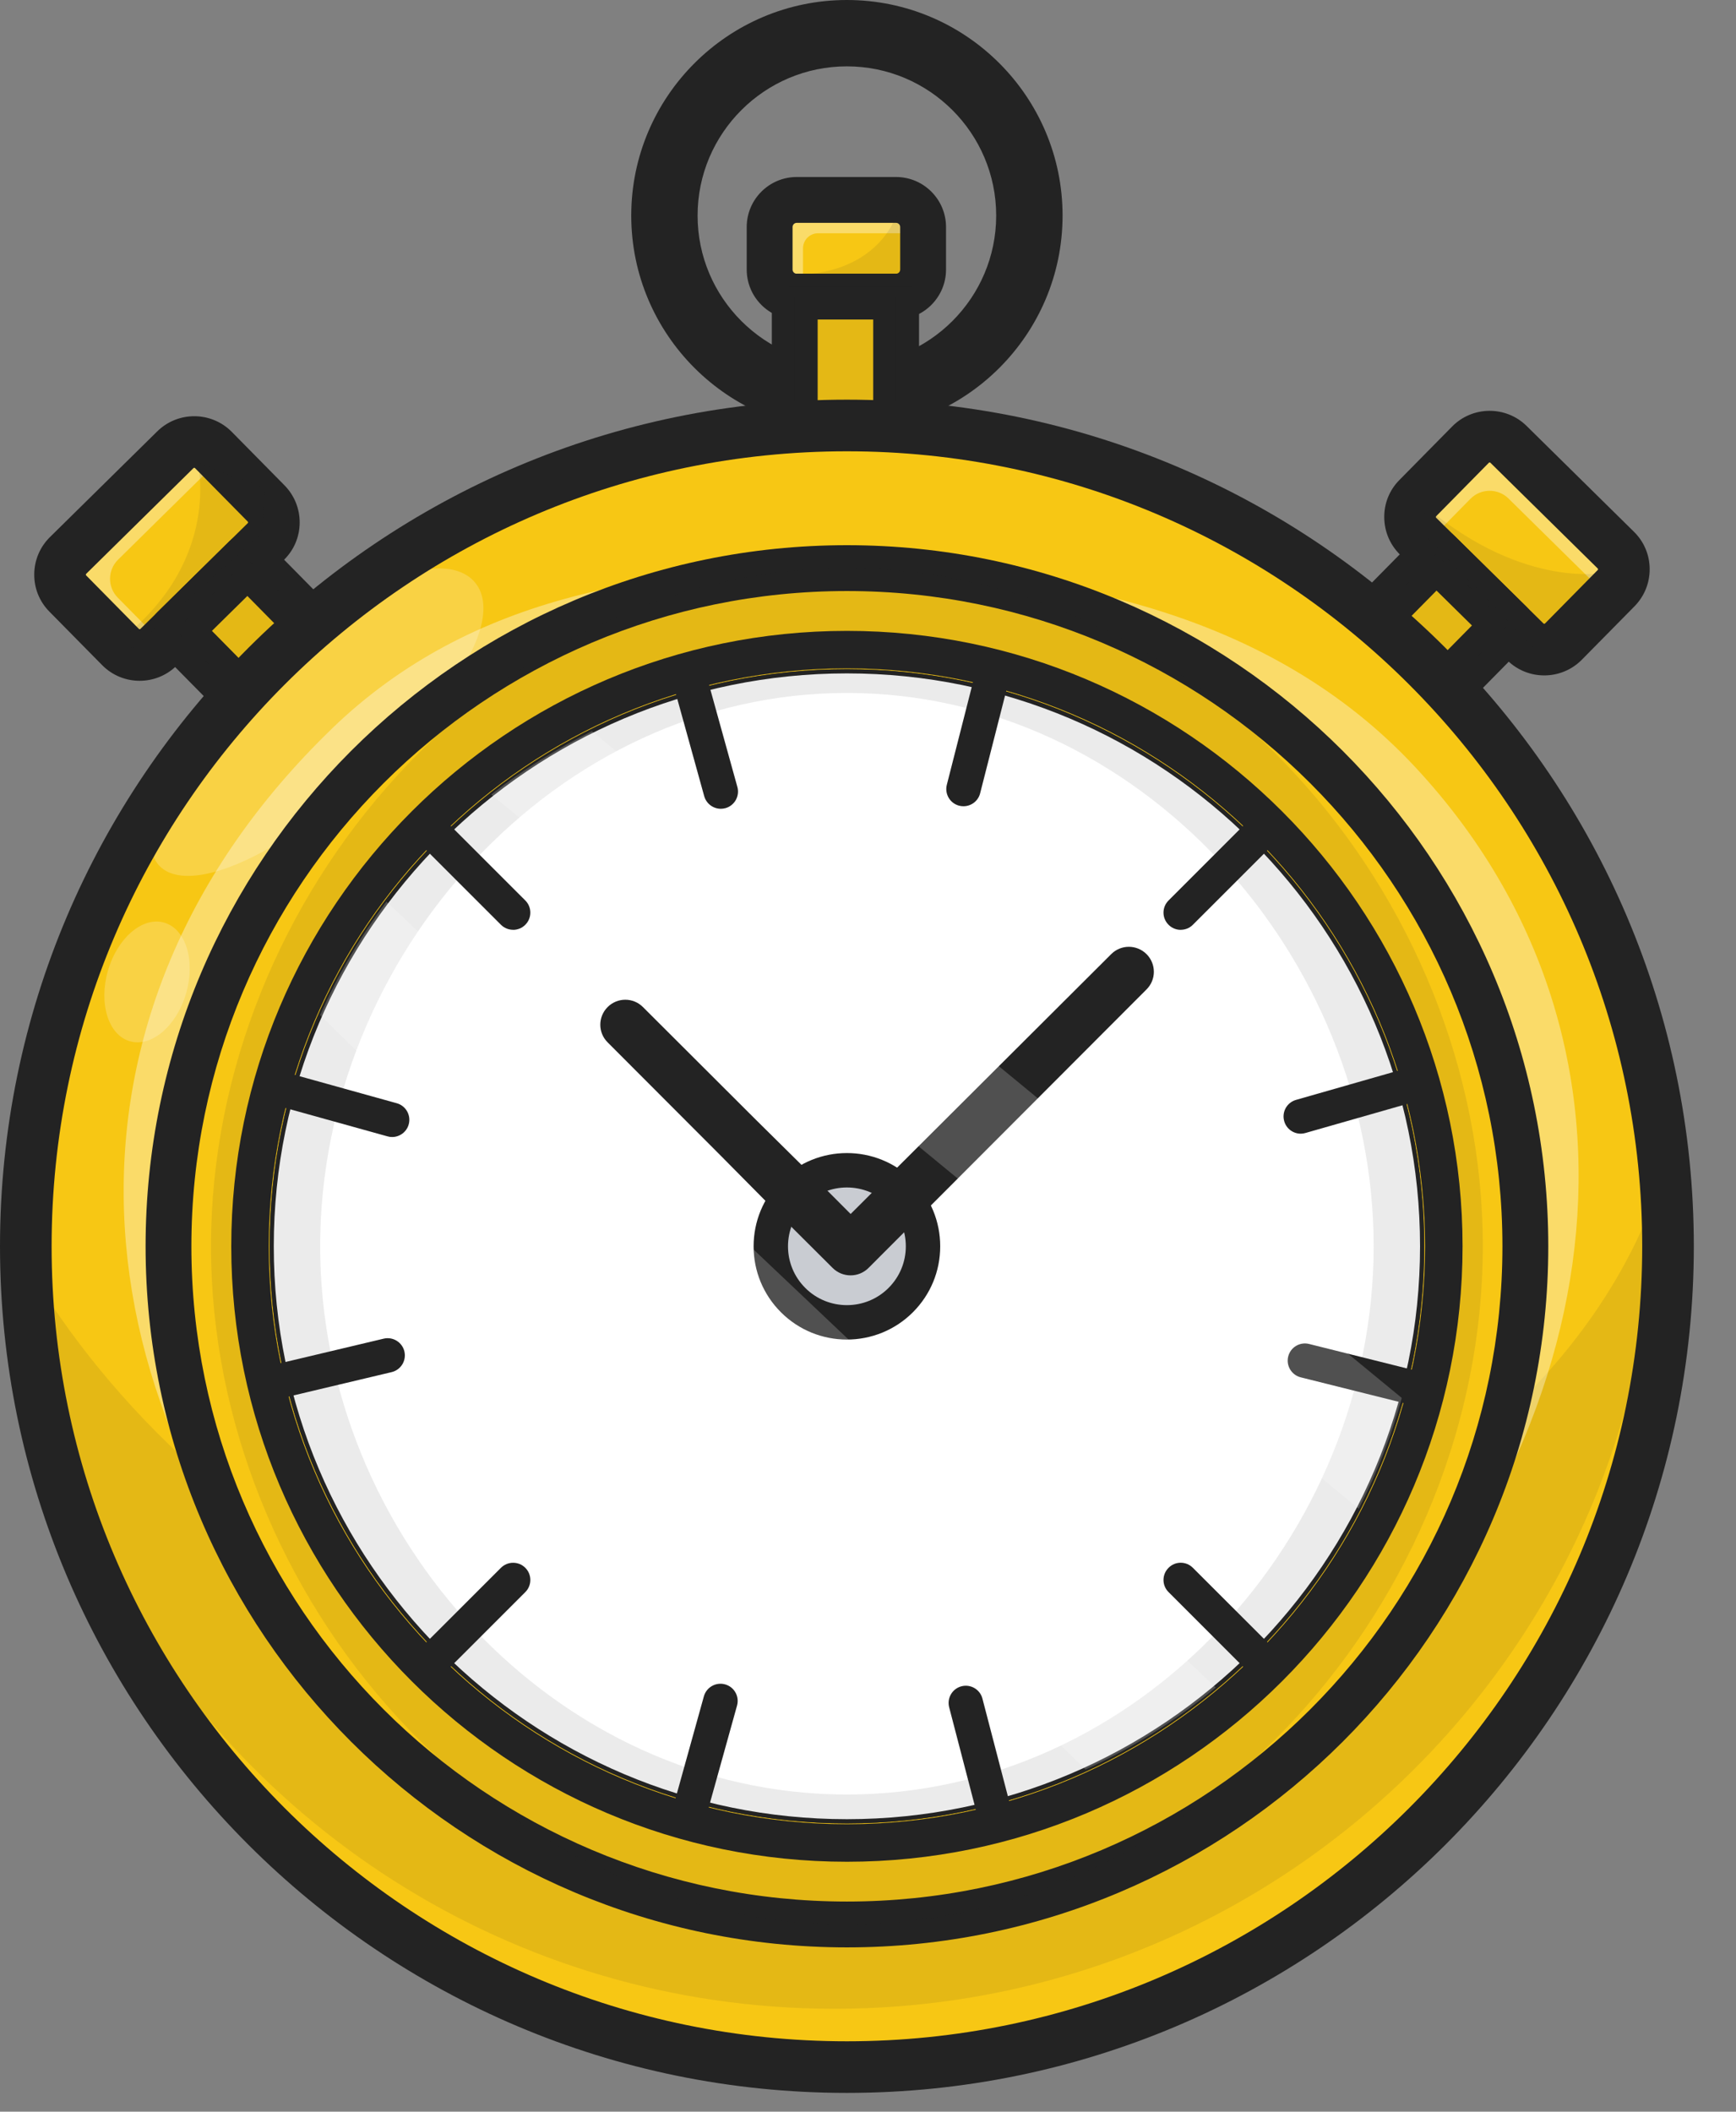 <svg width="37" height="45" viewBox="0 0 37 45" fill="none" xmlns="http://www.w3.org/2000/svg">
<rect x="0" y="0" width="37" height="45" fill="#808080" stroke="none"/>
<path d="M18.051 8.788C15.736 8.788 13.854 6.906 13.854 4.594C13.854 2.281 15.737 0.399 18.051 0.399C20.364 0.399 22.247 2.281 22.247 4.594C22.247 6.907 20.365 8.788 18.051 8.788ZM18.051 1.014C16.076 1.014 14.469 2.62 14.469 4.594C14.469 6.567 16.076 8.173 18.051 8.173C20.026 8.173 21.632 6.567 21.632 4.594C21.632 2.62 20.026 1.014 18.051 1.014Z" fill="white"/>
<path d="M18.05 9.188C15.516 9.188 13.454 7.127 13.454 4.594C13.454 2.061 15.516 -0 18.05 -0C20.585 -0 22.647 2.061 22.647 4.594C22.647 7.127 20.585 9.188 18.05 9.188ZM18.05 1.414C16.296 1.414 14.868 2.84 14.868 4.594C14.868 6.347 16.296 7.774 18.05 7.774C19.805 7.774 21.232 6.347 21.232 4.594C21.232 2.84 19.805 1.414 18.05 1.414Z" fill="#232323"/>
<path d="M19.098 4.26H16.981C16.663 4.26 16.404 4.519 16.404 4.838V5.744C16.404 6.062 16.663 6.321 16.981 6.321H19.098C19.417 6.321 19.675 6.062 19.675 5.744V4.838C19.675 4.519 19.417 4.26 19.098 4.26Z" fill="#F7C714"/>
<g opacity="0.6">
<path opacity="0.6" d="M17.115 5.292C17.115 5.114 17.259 4.971 17.436 4.971H19.675V4.837C19.675 4.519 19.417 4.26 19.098 4.26H16.982C16.663 4.26 16.404 4.519 16.404 4.837V5.744C16.404 6.063 16.663 6.321 16.982 6.321H17.115V5.292Z" fill="white"/>
</g>
<path d="M19.098 6.81H16.981C16.393 6.81 15.915 6.332 15.915 5.744V4.838C15.915 4.25 16.393 3.772 16.981 3.772H19.098C19.685 3.772 20.163 4.25 20.163 4.838V5.744C20.163 6.332 19.685 6.81 19.098 6.81ZM16.981 4.749C16.932 4.749 16.892 4.789 16.892 4.838V5.744C16.892 5.793 16.932 5.833 16.981 5.833H19.098C19.147 5.833 19.186 5.793 19.186 5.744V4.838C19.186 4.789 19.147 4.749 19.098 4.749H16.981Z" fill="#232323"/>
<path d="M19.1 6.321H16.939V9.858H19.1V6.321Z" fill="#F7C714"/>
<path d="M19.1 10.347H16.939C16.669 10.347 16.45 10.128 16.45 9.858V6.321C16.45 6.051 16.669 5.833 16.939 5.833H19.1C19.37 5.833 19.588 6.051 19.588 6.321V9.858C19.588 10.128 19.37 10.347 19.1 10.347ZM17.427 9.37H18.611V6.809H17.427V9.37Z" fill="#232323"/>
<g opacity="0.3">
<path opacity="0.3" d="M19.1 6.321H16.939V9.858H19.1V6.321Z" fill="#232323"/>
</g>
<path d="M30.223 11.425L32.511 13.679C32.737 13.901 33.099 13.898 33.321 13.673L34.445 12.533C34.668 12.308 34.665 11.945 34.439 11.723L32.151 9.469C31.926 9.247 31.564 9.25 31.342 9.475L30.218 10.615C29.995 10.84 29.998 11.203 30.223 11.425Z" fill="#F7C714"/>
<g opacity="0.6">
<path opacity="0.6" d="M30.392 11.592L31.341 10.629C31.563 10.404 31.926 10.402 32.151 10.623L34.27 12.711L34.445 12.533C34.667 12.308 34.665 11.945 34.439 11.723L32.151 9.469C31.926 9.247 31.563 9.25 31.341 9.475L30.217 10.615C29.995 10.84 29.997 11.203 30.223 11.425L30.392 11.591V11.592Z" fill="white"/>
</g>
<path d="M32.913 14.393C32.628 14.393 32.344 14.286 32.125 14.071L29.837 11.817C29.624 11.606 29.505 11.325 29.503 11.025C29.5 10.725 29.615 10.442 29.826 10.229L30.95 9.089C31.384 8.648 32.097 8.643 32.537 9.077L34.825 11.332C35.039 11.542 35.158 11.823 35.16 12.123C35.162 12.423 35.047 12.706 34.837 12.92L33.713 14.06C33.493 14.282 33.203 14.393 32.913 14.393V14.393ZM31.75 9.854C31.744 9.854 31.738 9.857 31.733 9.861L30.609 11.001C30.607 11.003 30.602 11.008 30.602 11.017C30.602 11.027 30.607 11.031 30.609 11.033L32.897 13.287C32.906 13.296 32.92 13.296 32.929 13.287L34.053 12.147C34.055 12.145 34.06 12.14 34.06 12.131C34.06 12.122 34.055 12.117 34.053 12.115L31.765 9.861C31.761 9.857 31.755 9.854 31.75 9.854V9.854Z" fill="#232323"/>
<path d="M28.125 14.328L29.664 15.845L32.147 13.324L30.608 11.808L28.125 14.328Z" fill="#F7C714"/>
<path d="M29.666 16.393C29.527 16.393 29.387 16.34 29.28 16.235L27.741 14.719C27.637 14.616 27.578 14.477 27.577 14.331C27.576 14.185 27.633 14.045 27.736 13.941L30.22 11.422C30.433 11.206 30.781 11.203 30.997 11.416L32.536 12.932C32.64 13.035 32.699 13.174 32.7 13.32C32.702 13.466 32.645 13.606 32.542 13.71L30.058 16.229C29.95 16.338 29.808 16.393 29.666 16.393V16.393ZM28.905 14.321L29.66 15.065L31.372 13.329L30.617 12.585L28.905 14.321Z" fill="#232323"/>
<g opacity="0.3">
<path opacity="0.3" d="M28.125 14.328L29.664 15.845L32.147 13.324L30.608 11.808L28.125 14.328Z" fill="#232323"/>
</g>
<path d="M5.666 11.539L3.378 13.793C3.153 14.015 2.791 14.013 2.569 13.788L1.445 12.648C1.222 12.422 1.225 12.06 1.45 11.838L3.738 9.584C3.964 9.362 4.326 9.364 4.548 9.589L5.672 10.729C5.895 10.954 5.892 11.317 5.666 11.539Z" fill="#F7C714"/>
<g opacity="0.6">
<path opacity="0.6" d="M2.51 12.736C2.288 12.511 2.291 12.149 2.516 11.927L4.716 9.759L4.549 9.589C4.326 9.364 3.964 9.362 3.738 9.584L1.45 11.838C1.225 12.06 1.222 12.422 1.444 12.648L2.569 13.787C2.791 14.013 3.153 14.015 3.379 13.793L3.467 13.706L2.51 12.736Z" fill="white"/>
</g>
<path d="M2.977 14.508C2.686 14.508 2.396 14.396 2.177 14.174L1.053 13.034C0.842 12.821 0.727 12.538 0.73 12.238C0.732 11.938 0.851 11.656 1.064 11.446L3.352 9.192C3.793 8.758 4.505 8.763 4.94 9.203L6.064 10.343C6.274 10.557 6.389 10.84 6.387 11.14C6.385 11.44 6.266 11.721 6.052 11.931L3.764 14.185C3.546 14.4 3.261 14.508 2.976 14.508H2.977ZM4.14 9.969C4.134 9.969 4.129 9.971 4.124 9.975L1.836 12.229C1.834 12.231 1.83 12.236 1.83 12.246C1.83 12.255 1.834 12.26 1.836 12.262L2.96 13.402C2.969 13.411 2.984 13.411 2.993 13.402L5.281 11.148C5.283 11.146 5.287 11.141 5.288 11.132C5.288 11.122 5.283 11.117 5.281 11.116L4.157 9.976C4.153 9.971 4.147 9.969 4.141 9.969L4.14 9.969Z" fill="#232323"/>
<path d="M5.279 11.923L3.74 13.439L6.223 15.96L7.762 14.444L5.279 11.923Z" fill="#F7C714"/>
<path d="M6.223 16.507C6.081 16.507 5.939 16.453 5.832 16.343L3.347 13.824C3.245 13.72 3.188 13.58 3.189 13.434C3.19 13.288 3.249 13.149 3.353 13.046L4.892 11.53C5.108 11.317 5.456 11.32 5.669 11.536L8.154 14.055C8.256 14.159 8.313 14.299 8.312 14.445C8.311 14.591 8.252 14.73 8.148 14.833L6.609 16.349C6.502 16.455 6.363 16.507 6.223 16.507V16.507ZM4.517 13.444L6.229 15.18L6.984 14.436L5.272 12.7L4.517 13.444Z" fill="#232323"/>
<g opacity="0.3">
<path opacity="0.3" d="M5.279 11.923L3.74 13.439L6.223 15.96L7.762 14.444L5.279 11.923Z" fill="#232323"/>
</g>
<path d="M18.05 44.05C27.716 44.05 35.551 36.219 35.551 26.559C35.551 16.899 27.716 9.068 18.05 9.068C8.385 9.068 0.55 16.899 0.55 26.559C0.55 36.219 8.385 44.05 18.05 44.05Z" fill="#F7C714"/>
<g opacity="0.3">
<path opacity="0.3" d="M2.325 34.24C2.357 34.304 2.389 34.368 2.421 34.432C2.389 34.368 2.357 34.304 2.325 34.24Z" fill="#232323"/>
</g>
<g opacity="0.3">
<path opacity="0.3" d="M2.169 33.913C2.199 33.978 2.23 34.042 2.26 34.106C2.23 34.042 2.199 33.978 2.169 33.913Z" fill="#232323"/>
</g>
<g opacity="0.3">
<path opacity="0.3" d="M2.737 35.029C2.772 35.092 2.807 35.154 2.842 35.216C2.807 35.154 2.772 35.092 2.737 35.029Z" fill="#232323"/>
</g>
<g opacity="0.3">
<path opacity="0.3" d="M2.484 34.555C2.546 34.675 2.609 34.795 2.674 34.914C2.609 34.795 2.546 34.675 2.484 34.555Z" fill="#232323"/>
</g>
<g opacity="0.3">
<path opacity="0.3" d="M2.916 35.344C2.952 35.405 2.988 35.466 3.024 35.527C2.988 35.466 2.952 35.405 2.916 35.344Z" fill="#232323"/>
</g>
<g opacity="0.3">
<path opacity="0.3" d="M5.628 38.877C5.672 38.921 5.716 38.966 5.761 39.01C5.716 38.966 5.672 38.921 5.628 38.877Z" fill="#232323"/>
</g>
<g opacity="0.3">
<path opacity="0.3" d="M17.533 44.041C17.573 44.043 17.614 44.044 17.654 44.045C17.614 44.044 17.573 44.042 17.533 44.041Z" fill="#232323"/>
</g>
<g opacity="0.3">
<path opacity="0.3" d="M16.727 44C16.759 44.003 16.791 44.005 16.823 44.007C16.791 44.005 16.759 44.003 16.727 44Z" fill="#232323"/>
</g>
<g opacity="0.3">
<path opacity="0.3" d="M16.25 43.958C16.28 43.961 16.31 43.964 16.34 43.967C16.31 43.964 16.28 43.961 16.25 43.958Z" fill="#232323"/>
</g>
<g opacity="0.3">
<path opacity="0.3" d="M15.822 43.909C15.865 43.914 15.908 43.919 15.951 43.925C15.908 43.919 15.865 43.914 15.822 43.909Z" fill="#232323"/>
</g>
<g opacity="0.3">
<path opacity="0.3" d="M5.506 38.752C5.461 38.707 5.417 38.661 5.374 38.616C5.417 38.661 5.461 38.707 5.506 38.752Z" fill="#232323"/>
</g>
<g opacity="0.3">
<path opacity="0.3" d="M3.101 35.653C3.138 35.714 3.175 35.775 3.213 35.835C3.175 35.775 3.138 35.714 3.101 35.653Z" fill="#232323"/>
</g>
<g opacity="0.3">
<path opacity="0.3" d="M17.122 44.025C17.165 44.027 17.209 44.029 17.252 44.031C17.209 44.029 17.165 44.027 17.122 44.025Z" fill="#232323"/>
</g>
<g opacity="0.3">
<path opacity="0.3" d="M35.372 24.923C35.374 24.915 35.376 24.908 35.378 24.901C35.376 24.908 35.374 24.915 35.372 24.923Z" fill="#232323"/>
</g>
<g opacity="0.3">
<path opacity="0.3" d="M35.291 25.202C35.293 25.195 35.295 25.188 35.297 25.181C35.295 25.188 35.293 25.195 35.291 25.202Z" fill="#232323"/>
</g>
<g opacity="0.3">
<path opacity="0.3" d="M3.265 35.917C3.341 36.037 3.419 36.156 3.498 36.275C3.419 36.156 3.341 36.037 3.265 35.917Z" fill="#232323"/>
</g>
<g opacity="0.3">
<path opacity="0.3" d="M5.054 38.27C5.12 38.343 5.186 38.415 5.253 38.486C5.186 38.415 5.12 38.343 5.054 38.27Z" fill="#232323"/>
</g>
<g opacity="0.3">
<path opacity="0.3" d="M2.072 33.024C4.923 38.819 10.887 42.807 17.784 42.807C27.391 42.807 35.188 35.07 35.282 25.49C34.199 28.436 31.492 31.75 25.342 34.343C13.428 39.365 4.364 33.139 0.755 27.265C0.877 29.483 1.413 31.591 2.286 33.514C2.213 33.352 2.141 33.189 2.072 33.024Z" fill="#232323"/>
</g>
<g opacity="0.3">
<path opacity="0.3" d="M4.784 37.964C4.826 38.013 4.868 38.062 4.911 38.111C4.868 38.062 4.826 38.013 4.784 37.964Z" fill="#232323"/>
</g>
<g opacity="0.3">
<path opacity="0.3" d="M15.432 43.855C15.472 43.861 15.512 43.866 15.553 43.872C15.512 43.867 15.472 43.861 15.432 43.855Z" fill="#232323"/>
</g>
<g opacity="0.3">
<path opacity="0.3" d="M35.201 25.481C35.203 25.477 35.204 25.472 35.206 25.468C35.204 25.472 35.203 25.477 35.201 25.481Z" fill="#232323"/>
</g>
<g opacity="0.3">
<path opacity="0.3" d="M3.583 36.4C3.621 36.457 3.661 36.514 3.7 36.57C3.661 36.514 3.621 36.457 3.583 36.4Z" fill="#232323"/>
</g>
<g opacity="0.3">
<path opacity="0.3" d="M3.79 36.697C3.83 36.753 3.87 36.809 3.91 36.864C3.87 36.809 3.83 36.753 3.79 36.697Z" fill="#232323"/>
</g>
<g opacity="0.3">
<path opacity="0.3" d="M4.548 37.685C4.591 37.736 4.633 37.787 4.676 37.838C4.633 37.787 4.591 37.736 4.548 37.685Z" fill="#232323"/>
</g>
<g opacity="0.3">
<path opacity="0.3" d="M4.32 37.403C4.361 37.456 4.404 37.508 4.446 37.559C4.404 37.508 4.362 37.456 4.32 37.403Z" fill="#232323"/>
</g>
<g opacity="0.3">
<path opacity="0.3" d="M4.002 36.988C4.075 37.085 4.148 37.181 4.222 37.276C4.147 37.181 4.074 37.085 4.002 36.988Z" fill="#232323"/>
</g>
<g opacity="0.3">
<path opacity="0.3" d="M6.817 39.97C6.861 40.006 6.904 40.043 6.949 40.079C6.905 40.043 6.861 40.006 6.817 39.97Z" fill="#232323"/>
</g>
<g opacity="0.3">
<path opacity="0.3" d="M8.829 41.426C8.874 41.454 8.92 41.482 8.965 41.51C8.919 41.482 8.874 41.454 8.829 41.426Z" fill="#232323"/>
</g>
<g opacity="0.3">
<path opacity="0.3" d="M8.517 41.228C8.559 41.255 8.601 41.282 8.643 41.309C8.601 41.282 8.559 41.255 8.517 41.228Z" fill="#232323"/>
</g>
<g opacity="0.3">
<path opacity="0.3" d="M8.119 40.961C8.156 40.986 8.193 41.013 8.231 41.038C8.193 41.013 8.156 40.986 8.119 40.961Z" fill="#232323"/>
</g>
<g opacity="0.3">
<path opacity="0.3" d="M7.796 40.733C7.841 40.766 7.886 40.798 7.931 40.83C7.886 40.798 7.841 40.766 7.796 40.733Z" fill="#232323"/>
</g>
<g opacity="0.3">
<path opacity="0.3" d="M9.156 41.624C9.198 41.649 9.24 41.674 9.282 41.699C9.24 41.674 9.198 41.649 9.156 41.624Z" fill="#232323"/>
</g>
<g opacity="0.3">
<path opacity="0.3" d="M9.587 41.872C9.618 41.889 9.648 41.905 9.679 41.921C9.648 41.904 9.618 41.888 9.587 41.872Z" fill="#232323"/>
</g>
<g opacity="0.3">
<path opacity="0.3" d="M15.051 43.794C15.06 43.795 15.07 43.797 15.079 43.798C15.07 43.797 15.06 43.795 15.051 43.794Z" fill="#232323"/>
</g>
<g opacity="0.3">
<path opacity="0.3" d="M9.913 42.047C9.956 42.07 10 42.092 10.043 42.115C10 42.092 9.956 42.07 9.913 42.047Z" fill="#232323"/>
</g>
<g opacity="0.3">
<path opacity="0.3" d="M5.897 39.143C5.96 39.203 6.023 39.263 6.086 39.323C6.023 39.263 5.96 39.203 5.897 39.143Z" fill="#232323"/>
</g>
<g opacity="0.3">
<path opacity="0.3" d="M7.499 40.513C7.543 40.547 7.588 40.58 7.633 40.613C7.588 40.58 7.543 40.547 7.499 40.513Z" fill="#232323"/>
</g>
<g opacity="0.3">
<path opacity="0.3" d="M7.185 40.27C7.232 40.307 7.279 40.343 7.326 40.38C7.279 40.343 7.232 40.307 7.185 40.27Z" fill="#232323"/>
</g>
<g opacity="0.3">
<path opacity="0.3" d="M6.534 39.727C6.579 39.767 6.625 39.806 6.67 39.845C6.625 39.806 6.579 39.767 6.534 39.727Z" fill="#232323"/>
</g>
<g opacity="0.3">
<path opacity="0.3" d="M6.261 39.485C6.305 39.524 6.349 39.563 6.393 39.603C6.349 39.563 6.305 39.524 6.261 39.485Z" fill="#232323"/>
</g>
<g opacity="0.3">
<path opacity="0.3" d="M13.342 43.409C13.372 43.417 13.402 43.426 13.432 43.434C13.402 43.426 13.372 43.417 13.342 43.409Z" fill="#232323"/>
</g>
<g opacity="0.3">
<path opacity="0.3" d="M12.939 43.291C12.982 43.304 13.024 43.317 13.067 43.33C13.024 43.317 12.982 43.304 12.939 43.291Z" fill="#232323"/>
</g>
<g opacity="0.3">
<path opacity="0.3" d="M13.794 43.528C13.828 43.537 13.862 43.545 13.896 43.553C13.862 43.545 13.828 43.537 13.794 43.528Z" fill="#232323"/>
</g>
<g opacity="0.3">
<path opacity="0.3" d="M14.168 43.617C14.21 43.627 14.253 43.636 14.296 43.645C14.253 43.636 14.21 43.627 14.168 43.617Z" fill="#232323"/>
</g>
<g opacity="0.3">
<path opacity="0.3" d="M12.572 43.175C12.613 43.188 12.655 43.202 12.697 43.215C12.655 43.202 12.613 43.188 12.572 43.175Z" fill="#232323"/>
</g>
<g opacity="0.3">
<path opacity="0.3" d="M14.559 43.7C14.598 43.708 14.637 43.716 14.676 43.724C14.637 43.717 14.598 43.708 14.559 43.7Z" fill="#232323"/>
</g>
<g opacity="0.3">
<path opacity="0.3" d="M11.752 42.882C11.792 42.897 11.832 42.913 11.872 42.928C11.832 42.913 11.792 42.897 11.752 42.882Z" fill="#232323"/>
</g>
<g opacity="0.3">
<path opacity="0.3" d="M11.043 42.59C11.081 42.607 11.119 42.623 11.157 42.639C11.119 42.623 11.081 42.607 11.043 42.59Z" fill="#232323"/>
</g>
<g opacity="0.3">
<path opacity="0.3" d="M10.617 42.397C10.65 42.412 10.682 42.428 10.715 42.443C10.682 42.428 10.65 42.412 10.617 42.397Z" fill="#232323"/>
</g>
<g opacity="0.3">
<path opacity="0.3" d="M11.389 42.737C11.432 42.755 11.476 42.773 11.52 42.791C11.476 42.773 11.432 42.755 11.389 42.737Z" fill="#232323"/>
</g>
<g opacity="0.3">
<path opacity="0.3" d="M10.249 42.219C10.293 42.24 10.336 42.262 10.38 42.284C10.336 42.262 10.293 42.24 10.249 42.219Z" fill="#232323"/>
</g>
<g opacity="0.3">
<path opacity="0.3" d="M12.216 43.054C12.235 43.061 12.255 43.067 12.275 43.074C12.255 43.067 12.235 43.061 12.216 43.054Z" fill="#232323"/>
</g>
<g opacity="0.45">
<path opacity="0.45" d="M8.358 12.392C8.358 12.392 5.734 13.505 3.876 16.298C2.017 19.091 4.31 19.798 8.069 16.298C11.828 12.799 10.079 11.483 8.358 12.392Z" fill="white"/>
</g>
<g opacity="0.45">
<path opacity="0.45" d="M3.967 21.166C4.168 20.468 3.959 19.794 3.499 19.661C3.039 19.528 2.503 19.986 2.301 20.684C2.099 21.382 2.308 22.056 2.768 22.189C3.228 22.322 3.765 21.864 3.967 21.166Z" fill="white"/>
</g>
<path d="M18.05 44.6C8.097 44.6 0 36.507 0 26.559C0 16.61 8.097 8.517 18.05 8.517C28.004 8.517 36.101 16.61 36.101 26.559C36.101 36.507 28.004 44.6 18.05 44.6ZM18.05 9.617C8.704 9.617 1.1 17.217 1.1 26.559C1.1 35.9 8.704 43.5 18.05 43.5C27.397 43.5 35.001 35.9 35.001 26.559C35.001 17.217 27.397 9.617 18.05 9.617Z" fill="#232323"/>
<g opacity="0.6">
<path opacity="0.6" d="M7.076 15.526C0.784 21.602 1.423 30.011 7.451 36.247C13.479 42.483 21.811 43.022 28.104 36.946C34.396 30.869 35.667 22.265 30.169 16.353C27.07 13.022 22.51 12.127 18.051 12.106C14.01 12.088 10.068 12.637 7.076 15.525V15.526ZM28.699 35.546C23.622 41.59 14.646 42.411 8.65 37.38C2.655 32.349 1.91 23.371 6.987 17.327C12.064 11.284 21.04 10.463 27.035 15.494C33.031 20.525 33.776 29.503 28.699 35.546H28.699Z" fill="white"/>
</g>
<path d="M18.05 41.011C26.036 41.011 32.51 34.541 32.51 26.559C32.51 18.577 26.036 12.107 18.05 12.107C10.065 12.107 3.591 18.577 3.591 26.559C3.591 34.541 10.065 41.011 18.05 41.011Z" fill="#F7C714"/>
<path d="M18.051 41.499C9.808 41.499 3.103 34.797 3.103 26.559C3.103 18.32 9.808 11.618 18.051 11.618C26.293 11.618 32.999 18.32 32.999 26.559C32.999 34.797 26.293 41.499 18.051 41.499ZM18.051 12.595C10.347 12.595 4.079 18.859 4.079 26.559C4.079 34.258 10.347 40.522 18.051 40.522C25.754 40.522 32.022 34.258 32.022 26.559C32.022 18.859 25.754 12.595 18.051 12.595Z" fill="#232323"/>
<path d="M18.051 38.812C24.821 38.812 30.31 33.326 30.31 26.559C30.31 19.791 24.821 14.306 18.051 14.306C11.28 14.306 5.791 19.791 5.791 26.559C5.791 33.326 11.28 38.812 18.051 38.812Z" fill="white"/>
<path d="M18.051 38.856C11.266 38.856 5.747 33.339 5.747 26.558C5.747 19.777 11.266 14.261 18.051 14.261C24.835 14.261 30.355 19.777 30.355 26.558C30.355 33.339 24.835 38.856 18.051 38.856ZM18.051 14.35C11.315 14.35 5.835 19.826 5.835 26.558C5.835 33.29 11.315 38.767 18.051 38.767C24.786 38.767 30.266 33.29 30.266 26.558C30.266 19.826 24.786 14.35 18.051 14.35Z" fill="#232323"/>
<path d="M18.051 38.812C24.821 38.812 30.31 33.326 30.31 26.559C30.31 19.791 24.821 14.306 18.051 14.306C11.28 14.306 5.791 19.791 5.791 26.559C5.791 33.326 11.28 38.812 18.051 38.812Z" fill="white"/>
<path d="M18.051 38.856C11.266 38.856 5.747 33.339 5.747 26.558C5.747 19.777 11.266 14.261 18.051 14.261C24.835 14.261 30.355 19.777 30.355 26.558C30.355 33.339 24.835 38.856 18.051 38.856ZM18.051 14.35C11.315 14.35 5.835 19.826 5.835 26.558C5.835 33.29 11.315 38.767 18.051 38.767C24.786 38.767 30.266 33.29 30.266 26.558C30.266 19.826 24.786 14.35 18.051 14.35Z" fill="#232323"/>
<g opacity="0.3">
<path opacity="0.3" d="M18.05 13.825C11.014 13.825 5.311 19.526 5.311 26.559C5.311 33.591 11.014 39.292 18.05 39.292C25.087 39.292 30.791 33.591 30.791 26.559C30.791 19.526 25.087 13.825 18.05 13.825ZM18.05 38.241C11.851 38.241 6.824 32.755 6.824 26.559C6.824 20.362 11.85 14.767 18.05 14.767C24.251 14.767 29.277 20.362 29.277 26.559C29.277 32.755 24.251 38.241 18.05 38.241Z" fill="#232323"/>
</g>
<g opacity="0.3">
<path opacity="0.3" d="M18.051 12.107C10.565 12.107 4.497 19.077 4.497 26.558C4.497 34.04 10.565 41.011 18.051 41.011C25.536 41.011 31.604 34.04 31.604 26.558C31.604 19.077 25.536 12.107 18.051 12.107ZM18.051 39.292C11.014 39.292 5.311 33.591 5.311 26.559C5.311 19.526 11.014 13.825 18.051 13.825C25.087 13.825 30.791 19.526 30.791 26.559C30.791 33.591 25.087 39.292 18.051 39.292Z" fill="#232323"/>
</g>
<path d="M18.051 39.674C10.815 39.674 4.929 33.79 4.929 26.559C4.929 19.327 10.815 13.444 18.051 13.444C25.286 13.444 31.172 19.327 31.172 26.559C31.172 33.79 25.286 39.674 18.051 39.674ZM18.051 14.243C11.256 14.243 5.728 19.768 5.728 26.559C5.728 33.349 11.256 38.874 18.051 38.874C24.845 38.874 30.373 33.349 30.373 26.559C30.373 19.768 24.845 14.243 18.051 14.243Z" fill="#232323"/>
<path d="M18.051 28.18C18.946 28.18 19.673 27.454 19.673 26.558C19.673 25.663 18.946 24.937 18.051 24.937C17.155 24.937 16.429 25.663 16.429 26.558C16.429 27.454 17.155 28.18 18.051 28.18Z" fill="#C9CCD2"/>
<path d="M18.051 28.223C17.624 28.223 17.197 28.061 16.872 27.736C16.558 27.422 16.384 27.003 16.384 26.559C16.384 26.114 16.558 25.695 16.872 25.381C17.522 24.732 18.579 24.732 19.229 25.381C19.544 25.695 19.717 26.114 19.717 26.559C19.717 27.003 19.544 27.422 19.229 27.736C18.904 28.061 18.477 28.223 18.051 28.223ZM18.051 24.982C17.647 24.982 17.243 25.136 16.935 25.444C16.637 25.741 16.473 26.137 16.473 26.558C16.473 26.98 16.637 27.375 16.935 27.673C17.55 28.288 18.551 28.288 19.166 27.673C19.464 27.375 19.628 26.98 19.628 26.558C19.628 26.137 19.464 25.741 19.166 25.444C18.859 25.136 18.455 24.982 18.051 24.982H18.051Z" fill="#232323"/>
<path d="M18.05 28.546C17.541 28.546 17.032 28.352 16.644 27.964C16.269 27.589 16.062 27.09 16.062 26.559C16.062 26.028 16.269 25.529 16.644 25.153C17.42 24.378 18.681 24.378 19.457 25.153C19.832 25.529 20.039 26.028 20.039 26.559C20.039 27.09 19.832 27.589 19.457 27.964C19.069 28.352 18.56 28.546 18.05 28.546ZM18.05 25.305C17.729 25.305 17.407 25.427 17.163 25.672C16.926 25.909 16.795 26.224 16.795 26.559C16.795 26.894 16.926 27.209 17.163 27.446C17.652 27.935 18.449 27.935 18.938 27.446C19.175 27.209 19.306 26.894 19.306 26.559C19.306 26.224 19.175 25.909 18.938 25.672C18.694 25.427 18.372 25.305 18.05 25.305Z" fill="#232323"/>
<path d="M13.703 21.46L16.106 23.858L17.313 25.051L18.512 26.253H17.746L23.684 20.332C23.892 20.124 24.229 20.125 24.437 20.333C24.644 20.541 24.645 20.876 24.437 21.084L18.512 27.019C18.301 27.231 17.958 27.231 17.746 27.02L17.745 27.019L16.543 25.821L15.349 24.615L12.95 22.212C12.742 22.005 12.743 21.668 12.951 21.46C13.159 21.253 13.495 21.252 13.703 21.46L13.703 21.46Z" fill="#232323"/>
<path d="M25.165 19.815C25.071 19.815 24.977 19.779 24.906 19.707C24.762 19.564 24.762 19.332 24.906 19.189L26.787 17.308C26.93 17.165 27.163 17.165 27.306 17.308C27.449 17.451 27.449 17.683 27.306 17.826L25.424 19.707C25.353 19.779 25.259 19.814 25.165 19.814V19.815Z" fill="#232323"/>
<path d="M27.723 24.159C27.563 24.159 27.417 24.054 27.371 23.893C27.315 23.698 27.427 23.495 27.622 23.439L30.181 22.707C30.375 22.652 30.578 22.764 30.634 22.959C30.689 23.154 30.577 23.357 30.382 23.413L27.824 24.144C27.79 24.154 27.756 24.159 27.723 24.159Z" fill="#232323"/>
<path d="M30.394 30.007C30.364 30.007 30.334 30.003 30.305 29.996L27.723 29.351C27.527 29.302 27.407 29.103 27.456 28.907C27.505 28.71 27.704 28.591 27.901 28.64L30.482 29.285C30.679 29.334 30.798 29.533 30.749 29.729C30.708 29.896 30.558 30.007 30.394 30.007Z" fill="#232323"/>
<path d="M27.047 35.916C26.953 35.916 26.859 35.88 26.787 35.809L24.906 33.928C24.762 33.785 24.762 33.553 24.906 33.41C25.049 33.266 25.281 33.266 25.424 33.41L27.306 35.29C27.449 35.434 27.449 35.666 27.306 35.809C27.234 35.88 27.14 35.916 27.047 35.916V35.916Z" fill="#232323"/>
<path d="M21.255 39.231C21.092 39.231 20.943 39.122 20.9 38.956L20.23 36.383C20.179 36.187 20.296 35.986 20.492 35.935C20.688 35.884 20.889 36.002 20.939 36.198L21.61 38.772C21.661 38.968 21.543 39.168 21.347 39.219C21.316 39.227 21.285 39.231 21.255 39.231Z" fill="#232323"/>
<path d="M14.643 39.176C14.611 39.176 14.577 39.172 14.545 39.163C14.35 39.109 14.235 38.906 14.29 38.711L15.002 36.149C15.057 35.954 15.259 35.84 15.454 35.894C15.649 35.948 15.763 36.15 15.709 36.345L14.996 38.908C14.951 39.07 14.804 39.176 14.643 39.176Z" fill="#232323"/>
<path d="M9.055 35.916C8.961 35.916 8.867 35.88 8.796 35.809C8.652 35.666 8.652 35.433 8.796 35.29L10.677 33.41C10.82 33.267 11.053 33.267 11.196 33.41C11.339 33.553 11.339 33.785 11.196 33.928L9.314 35.809C9.242 35.88 9.149 35.916 9.055 35.916V35.916Z" fill="#232323"/>
<path d="M5.673 29.865C5.507 29.865 5.356 29.752 5.316 29.583C5.27 29.386 5.391 29.189 5.588 29.142L8.177 28.527C8.374 28.48 8.572 28.602 8.619 28.799C8.665 28.996 8.544 29.193 8.347 29.24L5.758 29.855C5.729 29.862 5.701 29.865 5.673 29.865Z" fill="#232323"/>
<path d="M8.358 24.23C8.325 24.23 8.292 24.226 8.259 24.216L5.696 23.503C5.501 23.449 5.387 23.247 5.441 23.052C5.495 22.857 5.697 22.742 5.892 22.797L8.456 23.51C8.651 23.564 8.765 23.766 8.711 23.961C8.666 24.123 8.518 24.23 8.358 24.23Z" fill="#232323"/>
<path d="M10.937 19.814C10.843 19.814 10.749 19.779 10.677 19.707L8.796 17.827C8.653 17.683 8.653 17.451 8.796 17.308C8.939 17.165 9.171 17.165 9.314 17.308L11.196 19.189C11.339 19.332 11.339 19.564 11.196 19.707C11.124 19.779 11.03 19.815 10.937 19.815V19.814Z" fill="#232323"/>
<path d="M15.363 17.235C15.202 17.235 15.055 17.129 15.009 16.966L14.299 14.403C14.244 14.208 14.359 14.006 14.554 13.952C14.749 13.898 14.951 14.012 15.005 14.207L15.716 16.77C15.77 16.965 15.656 17.168 15.461 17.222C15.428 17.231 15.395 17.235 15.363 17.235Z" fill="#232323"/>
<path d="M20.535 17.181C20.505 17.181 20.475 17.178 20.444 17.17C20.248 17.12 20.13 16.92 20.18 16.724L20.837 14.147C20.887 13.951 21.087 13.832 21.283 13.882C21.479 13.932 21.597 14.132 21.547 14.328L20.89 16.905C20.848 17.071 20.699 17.181 20.535 17.181Z" fill="#232323"/>
<g opacity="0.45">
<path opacity="0.45" d="M12.616 15.582C11.854 15.96 11.134 16.41 10.471 16.931L28.958 32.15C29.342 31.404 29.65 30.614 29.876 29.79L12.616 15.582V15.582Z" fill="white"/>
</g>
<g opacity="0.45">
<path opacity="0.45" d="M23.134 37.708C24.14 37.249 25.073 36.66 25.911 35.96L8.237 19.214C7.678 19.958 7.203 20.769 6.824 21.632L23.134 37.708H23.134Z" fill="white"/>
</g>
<g opacity="0.3">
<path opacity="0.3" d="M19.1 4.594C19.1 4.594 18.672 6.017 16.54 5.839L16.807 6.106H19.434V4.971L19.1 4.594Z" fill="#232323"/>
</g>
<g opacity="0.3">
<path opacity="0.3" d="M4.215 9.858C4.215 9.858 4.72 11.904 2.635 13.577L2.822 13.825L5.569 11.389L5.658 10.412L4.215 9.858L4.215 9.858Z" fill="#232323"/>
</g>
<g opacity="0.3">
<path opacity="0.3" d="M34.244 12.198C34.244 12.198 32.531 12.587 30.399 10.811L30.265 11.3L32.669 13.789L33.732 13.256L34.244 12.198Z" fill="#232323"/>
</g>
</svg>
